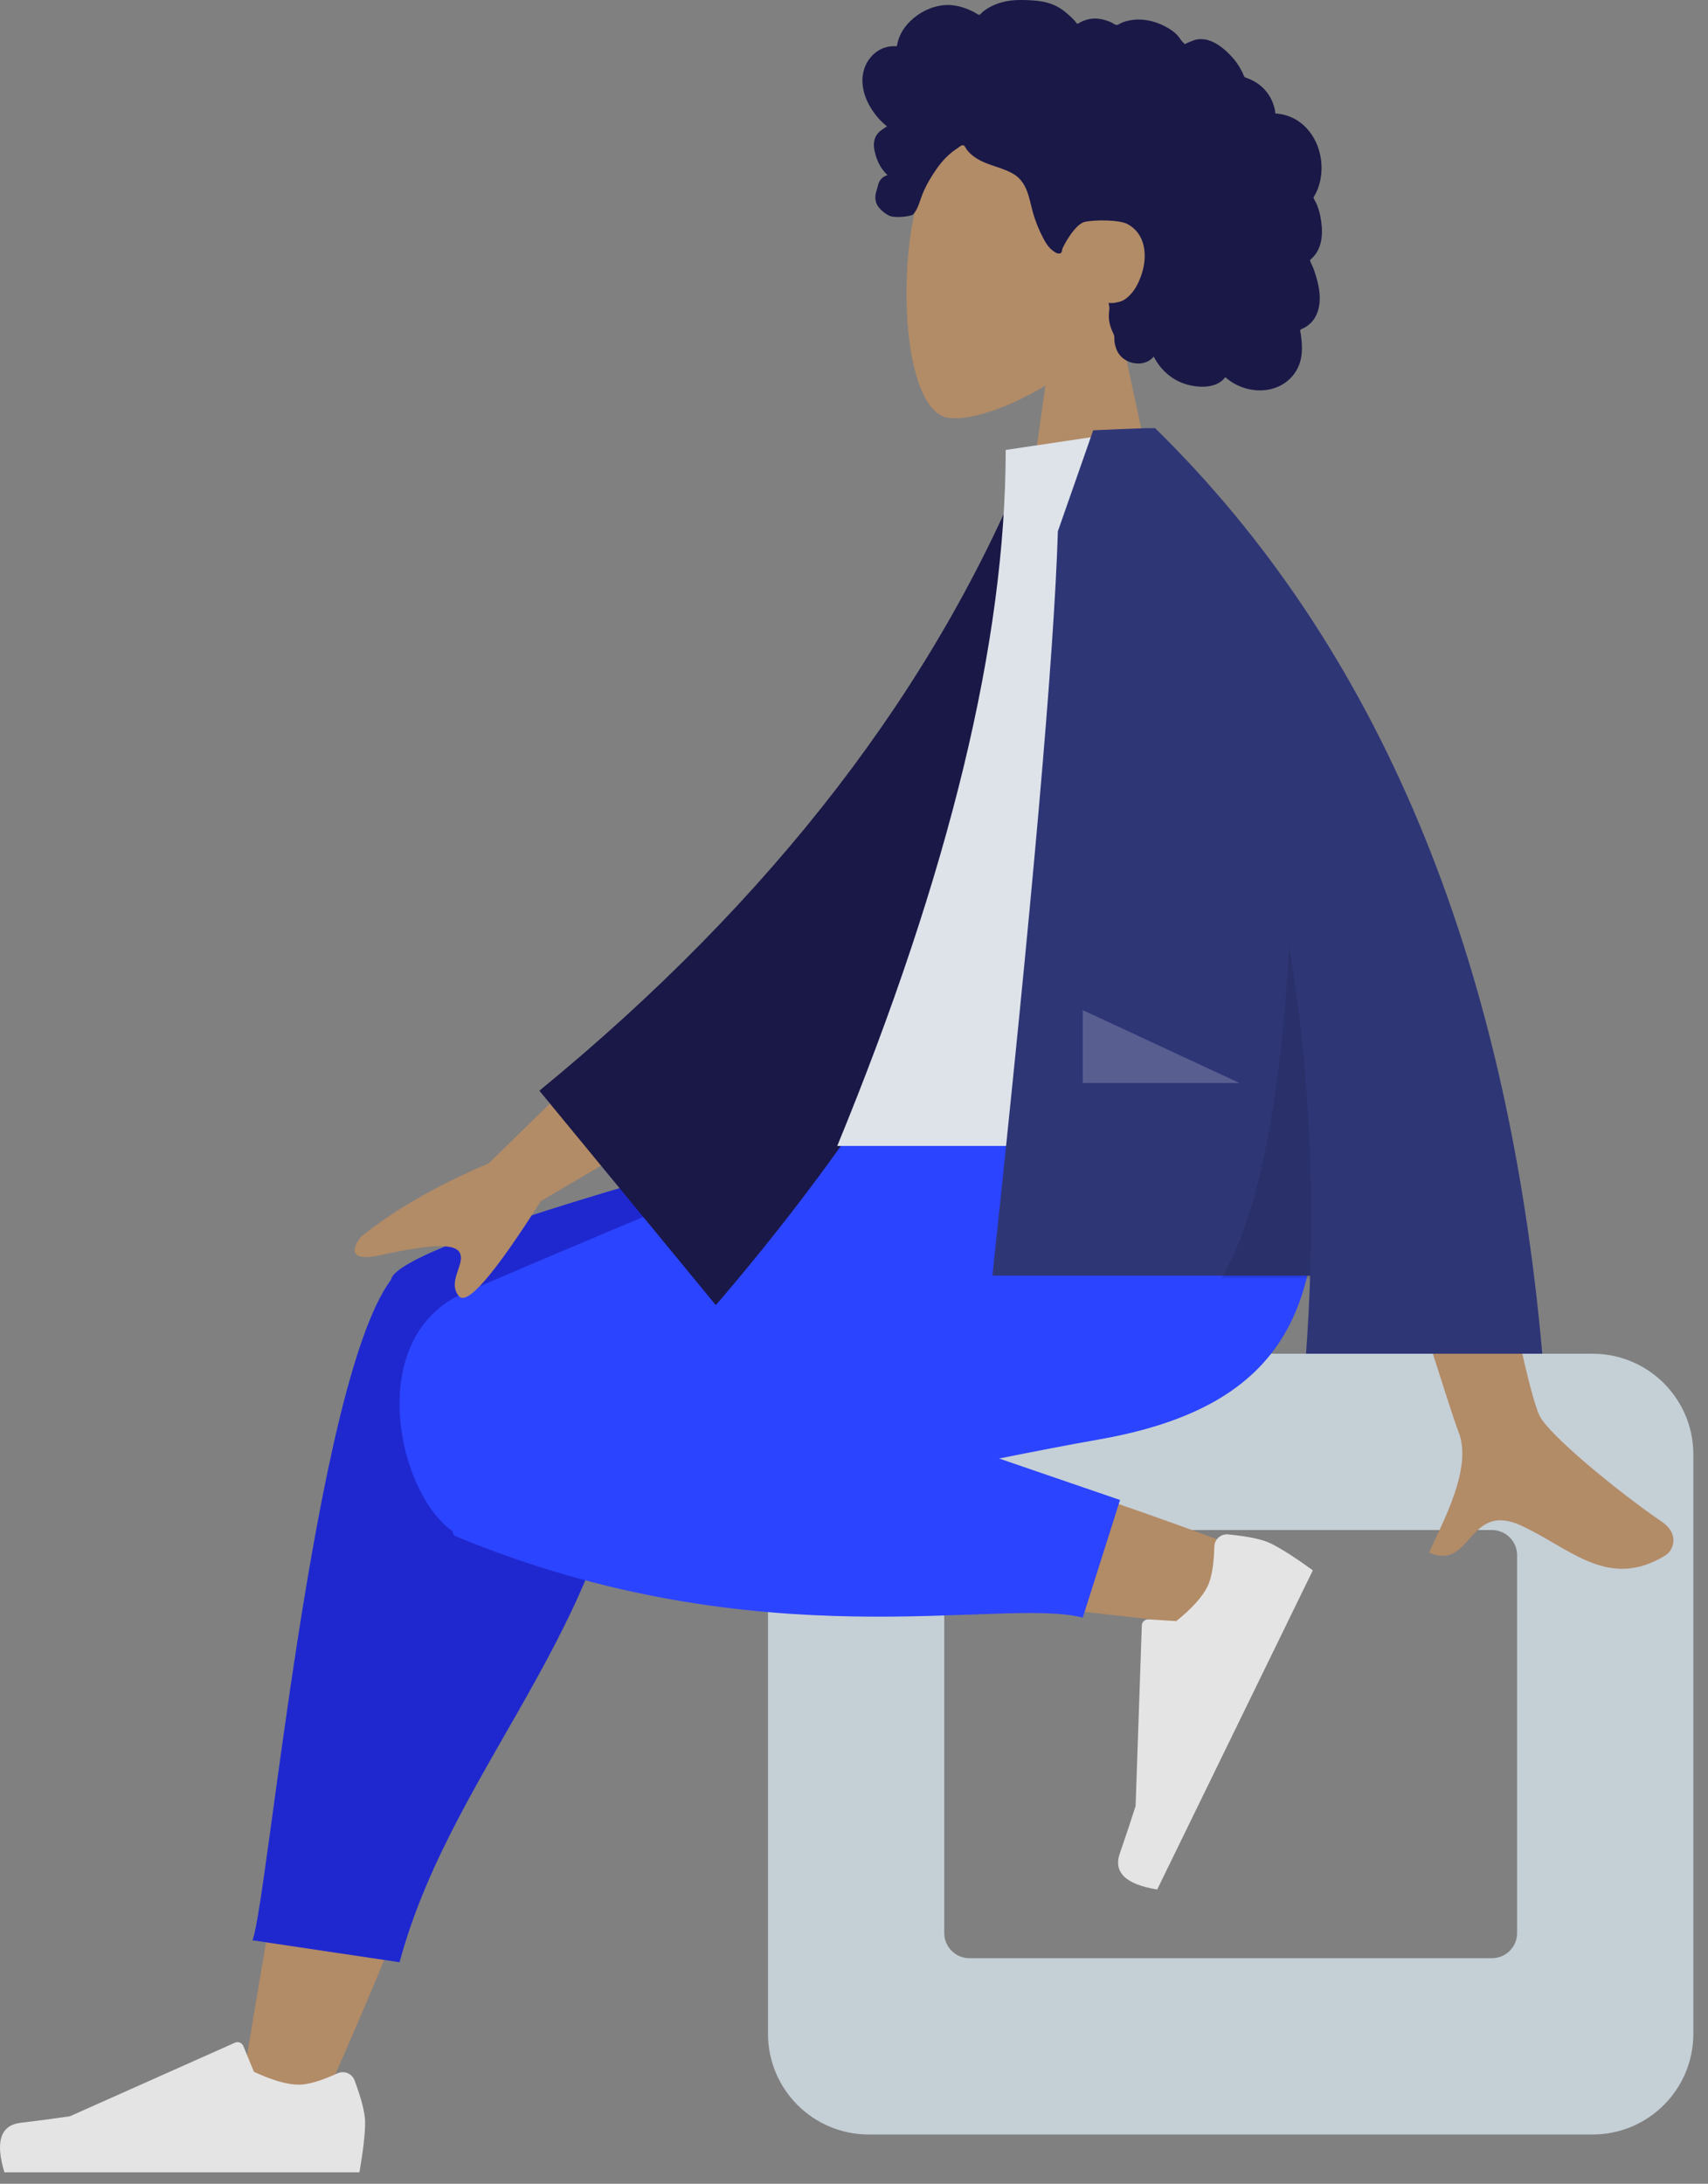 <svg width="115" height="147" viewBox="0 0 115 147" fill="none" xmlns="http://www.w3.org/2000/svg">
<rect x="0" y="0" width="115" height="147" fill="#808080" stroke="none"/>
<path fill-rule="evenodd" clip-rule="evenodd" d="M75.333 21.824C77.286 19.531 78.608 16.722 78.387 13.574C77.751 4.503 65.124 6.499 62.668 11.077C60.212 15.655 60.504 27.267 63.678 28.085C64.944 28.412 67.641 27.613 70.386 25.958L68.663 38.146H78.835L75.333 21.824Z" fill="#B28B67"/>
<path fill-rule="evenodd" clip-rule="evenodd" d="M58.162 4.73C58.373 3.99 58.939 3.356 59.703 3.168C59.888 3.122 60.079 3.104 60.27 3.111C60.338 3.114 60.357 3.134 60.389 3.086C60.413 3.051 60.413 2.964 60.423 2.922C60.453 2.793 60.491 2.665 60.538 2.541C60.698 2.116 60.966 1.74 61.29 1.423C61.895 0.83 62.714 0.421 63.563 0.347C64.028 0.307 64.49 0.383 64.93 0.534C65.158 0.612 65.378 0.71 65.593 0.818C65.658 0.85 65.868 1.009 65.933 0.999C66.005 0.987 66.149 0.809 66.207 0.764C66.929 0.211 67.819 -0.007 68.717 0C69.731 0.008 70.707 0.058 71.553 0.676C71.732 0.807 71.902 0.95 72.065 1.101C72.15 1.181 72.233 1.263 72.312 1.349C72.36 1.401 72.406 1.454 72.451 1.508C72.526 1.6 72.514 1.631 72.62 1.566C73.027 1.319 73.499 1.203 73.974 1.262C74.256 1.296 74.53 1.381 74.791 1.493C74.879 1.53 75.085 1.682 75.179 1.683C75.273 1.685 75.476 1.544 75.572 1.509C76.094 1.316 76.656 1.269 77.205 1.358C77.771 1.45 78.327 1.675 78.806 1.987C79.037 2.137 79.238 2.304 79.399 2.527C79.469 2.623 79.532 2.725 79.611 2.814C79.658 2.866 79.749 2.92 79.774 2.986C79.759 2.947 80.393 2.702 80.453 2.687C80.771 2.604 81.096 2.62 81.407 2.723C81.994 2.916 82.499 3.349 82.913 3.793C83.126 4.021 83.312 4.273 83.471 4.541C83.546 4.67 83.616 4.802 83.679 4.937C83.71 5.003 83.73 5.085 83.771 5.144C83.823 5.219 83.858 5.221 83.953 5.254C84.433 5.422 84.87 5.707 85.203 6.092C85.54 6.481 85.759 6.96 85.851 7.465C85.856 7.494 85.859 7.618 85.877 7.634C85.901 7.656 85.997 7.646 86.034 7.65C86.16 7.665 86.286 7.687 86.41 7.716C86.638 7.771 86.861 7.85 87.071 7.954C87.891 8.36 88.477 9.12 88.764 9.976C89.065 10.874 89.059 11.902 88.7 12.783C88.641 12.926 88.572 13.064 88.491 13.194C88.441 13.275 88.425 13.275 88.457 13.359C88.493 13.453 88.559 13.544 88.602 13.635C88.742 13.934 88.84 14.251 88.902 14.574C89.003 15.104 89.053 15.662 88.953 16.197C88.907 16.445 88.826 16.688 88.703 16.909C88.64 17.021 88.566 17.128 88.483 17.227C88.44 17.279 88.394 17.328 88.346 17.375C88.319 17.401 88.283 17.425 88.26 17.455C88.203 17.528 88.191 17.468 88.22 17.575C88.261 17.725 88.354 17.873 88.411 18.019C88.47 18.17 88.523 18.322 88.571 18.476C88.669 18.788 88.752 19.106 88.804 19.429C88.904 20.049 88.887 20.71 88.593 21.279C88.468 21.523 88.288 21.736 88.07 21.902C87.963 21.984 87.847 22.054 87.726 22.111C87.663 22.141 87.584 22.154 87.555 22.214C87.525 22.279 87.57 22.407 87.581 22.48C87.671 23.111 87.716 23.773 87.528 24.391C87.356 24.961 86.975 25.463 86.482 25.796C85.524 26.442 84.233 26.405 83.227 25.888C82.965 25.754 82.719 25.586 82.5 25.389C81.943 26.14 80.796 26.116 79.981 25.902C78.966 25.636 78.151 24.93 77.682 24.002C77.04 24.784 75.694 24.53 75.249 23.683C75.14 23.475 75.075 23.247 75.043 23.015C75.027 22.894 75.037 22.771 75.025 22.65C75.009 22.497 74.906 22.347 74.847 22.198C74.732 21.909 74.661 21.61 74.658 21.298C74.656 21.135 74.677 20.976 74.692 20.814C74.706 20.669 74.666 20.533 74.643 20.389C74.903 20.432 75.22 20.362 75.466 20.286C75.706 20.212 75.932 20.017 76.102 19.839C76.496 19.425 76.737 18.883 76.902 18.343C77.263 17.158 77.115 15.737 75.924 15.087C75.368 14.784 73.705 14.785 73.044 14.934C72.349 15.092 71.561 16.626 71.522 16.77C71.498 16.859 71.51 16.97 71.428 17.029C71.248 17.16 70.951 16.933 70.818 16.821C70.589 16.628 70.425 16.371 70.283 16.11C69.975 15.542 69.726 14.933 69.55 14.312C69.415 13.832 69.328 13.338 69.151 12.871C68.975 12.406 68.697 11.991 68.265 11.728C67.795 11.441 67.256 11.291 66.74 11.111C66.229 10.932 65.726 10.714 65.33 10.336C65.243 10.253 65.158 10.164 65.088 10.066C65.032 9.989 64.978 9.841 64.893 9.792C64.762 9.715 64.571 9.914 64.457 9.986C63.898 10.341 63.431 10.837 63.054 11.379C62.68 11.917 62.372 12.435 62.123 13.037C61.938 13.483 61.822 14.054 61.496 14.42C61.351 14.583 60.27 14.682 59.919 14.539C59.569 14.397 59.177 14.027 59.059 13.795C58.939 13.557 58.91 13.297 58.962 13.037C58.992 12.884 59.054 12.741 59.087 12.591C59.116 12.465 59.142 12.346 59.203 12.23C59.319 12.011 59.518 11.854 59.758 11.788C59.508 11.558 59.302 11.283 59.159 10.975C59.01 10.656 58.884 10.267 58.848 9.916C58.819 9.632 58.864 9.336 59.02 9.092C59.184 8.835 59.474 8.667 59.724 8.507C59.341 8.207 59.014 7.843 58.744 7.44C58.22 6.655 57.896 5.666 58.162 4.73Z" fill="#191847"/>
<path fill-rule="evenodd" clip-rule="evenodd" d="M107.233 91.127H58.491C54.745 91.127 51.709 94.163 51.709 97.908V136.902C51.709 140.647 54.745 143.684 58.491 143.684H107.233C110.978 143.684 114.014 140.647 114.014 136.902V97.908C114.014 94.163 110.978 91.127 107.233 91.127ZM100.451 102.995C101.388 102.995 102.147 103.754 102.147 104.69V130.121C102.147 131.057 101.388 131.816 100.451 131.816H65.272C64.336 131.816 63.577 131.057 63.577 130.121V104.69C63.577 103.754 64.336 102.995 65.272 102.995H100.451Z" fill="#C5CFD6"/>
<path fill-rule="evenodd" clip-rule="evenodd" d="M21.4 142.268C26.831 130.248 30.758 119.782 32.335 114.26C35.034 104.805 37.087 96.486 37.606 93.379C38.844 85.97 28.086 85.538 26.664 89.22C24.512 94.793 20.754 113.104 16.24 140.762L21.4 142.268ZM84.392 104.547C79.41 102.578 61.961 96.414 53.545 94.671C51.127 94.17 48.783 93.704 46.58 93.283C40.029 92.033 36.636 103.85 42.944 104.757C58.655 107.019 80.928 109.354 82.834 109.616C85.505 109.983 87.524 105.785 84.392 104.547Z" fill="#B28B67"/>
<path fill-rule="evenodd" clip-rule="evenodd" d="M42.559 90.032L69.511 76.312V73.325H66.305C40.231 79.969 26.908 84.227 26.334 86.099C26.328 86.119 26.322 86.139 26.317 86.159C26.304 86.177 26.291 86.194 26.278 86.212C21.111 93.318 18.016 128.013 17.001 130.611L26.902 132.088C30.69 118.042 42.808 108.258 42.486 91.436C42.573 90.942 42.595 90.474 42.559 90.032Z" fill="#1F28CF"/>
<path fill-rule="evenodd" clip-rule="evenodd" d="M67.271 98.18C69.737 97.686 72.008 97.246 73.951 96.905C86.503 94.703 90.163 87.984 87.999 73.325L64.873 73.325C61.095 74.41 41.463 82.643 31.277 87.022C24.535 89.921 26.66 100.369 30.478 103.087C30.499 103.254 30.568 103.368 30.69 103.418C51.227 111.93 67.474 107.464 72.901 108.891L75.412 100.972L67.271 98.18Z" fill="#2B44FF"/>
<path fill-rule="evenodd" clip-rule="evenodd" d="M82.689 103.289C84.034 103.417 84.99 103.619 85.555 103.895C86.242 104.23 87.188 104.833 88.394 105.705C88.006 106.502 84.513 113.664 77.915 127.191C75.797 126.849 74.957 126.041 75.397 124.766C75.836 123.491 76.191 122.427 76.46 121.574L76.879 109.416C76.887 109.182 77.083 108.999 77.317 109.007C77.321 109.007 77.325 109.007 77.329 109.007L79.2 109.125C80.262 108.265 80.963 107.486 81.303 106.79C81.579 106.224 81.731 105.332 81.761 104.112L81.761 104.112C81.772 103.644 82.16 103.274 82.629 103.285C82.649 103.285 82.669 103.287 82.689 103.289Z" fill="#E4E4E4"/>
<path fill-rule="evenodd" clip-rule="evenodd" d="M23.872 140.039C24.346 141.305 24.583 142.252 24.583 142.881C24.583 143.645 24.456 144.76 24.201 146.227C23.314 146.227 15.346 146.227 0.295 146.227C-0.326 144.173 0.033 143.064 1.371 142.9C2.71 142.737 3.821 142.589 4.707 142.457L15.818 137.504C16.032 137.408 16.282 137.504 16.378 137.718C16.379 137.722 16.381 137.725 16.382 137.729L17.096 139.462C18.335 140.04 19.342 140.329 20.117 140.329C20.746 140.329 21.616 140.075 22.725 139.566L22.725 139.566C23.15 139.371 23.653 139.558 23.848 139.984C23.857 140.002 23.865 140.02 23.872 140.039Z" fill="#E4E4E4"/>
<path fill-rule="evenodd" clip-rule="evenodd" d="M44.909 66.596L32.902 78.309C29.409 79.799 26.546 81.444 24.315 83.245C23.813 83.85 23.267 85.01 25.628 84.491C27.989 83.972 30.495 83.532 30.939 84.3C31.383 85.068 30.075 86.245 30.895 87.249C31.442 87.919 33.281 85.788 36.411 80.857L48.897 73.496L44.909 66.596ZM98.202 68.248L89.344 68.282C94.813 85.937 97.766 95.305 98.202 96.385C99.182 98.815 97.107 102.517 96.219 104.506C99.11 105.8 98.802 101.01 102.449 102.706C105.777 104.255 108.309 107.06 112.154 104.688C112.627 104.396 113.145 103.297 111.893 102.439C108.775 100.301 104.281 96.558 103.673 95.326C102.845 93.647 101.021 84.62 98.202 68.248Z" fill="#B28B67"/>
<path fill-rule="evenodd" clip-rule="evenodd" d="M73.031 31.081L69.366 30.453C63.056 46.216 52.039 60.538 36.316 73.421L48.197 87.855C63.918 69.513 73.609 50.588 73.031 31.081Z" fill="#191847"/>
<path fill-rule="evenodd" clip-rule="evenodd" d="M89.007 77.14H56.371C63.932 58.756 67.713 43.139 67.713 30.288L77.558 28.822C85.295 41.265 87.48 56.585 89.007 77.14Z" fill="#DDE3E9"/>
<path fill-rule="evenodd" clip-rule="evenodd" d="M77.766 28.828C77.765 28.826 77.763 28.824 77.762 28.822L77.12 28.822C76.351 28.848 75.179 28.896 73.606 28.965L71.227 35.763C70.975 44.051 69.506 60.755 66.819 85.874H88.212C88.156 87.609 88.064 89.36 87.935 91.127H103.842C101.463 64.282 92.773 43.514 77.774 28.822L77.766 28.828V28.828Z" fill="#2F3676"/>
<path fill-rule="evenodd" clip-rule="evenodd" d="M86.799 63.676C86.19 74.49 84.666 81.945 82.226 86.041H88.207C88.469 78.26 87.999 70.805 86.799 63.676V63.676Z" fill="black" fill-opacity="0.1"/>
<path fill-rule="evenodd" clip-rule="evenodd" d="M83.45 72.901L72.901 67.997V72.901H83.45Z" fill="white" fill-opacity="0.2"/>
</svg>
